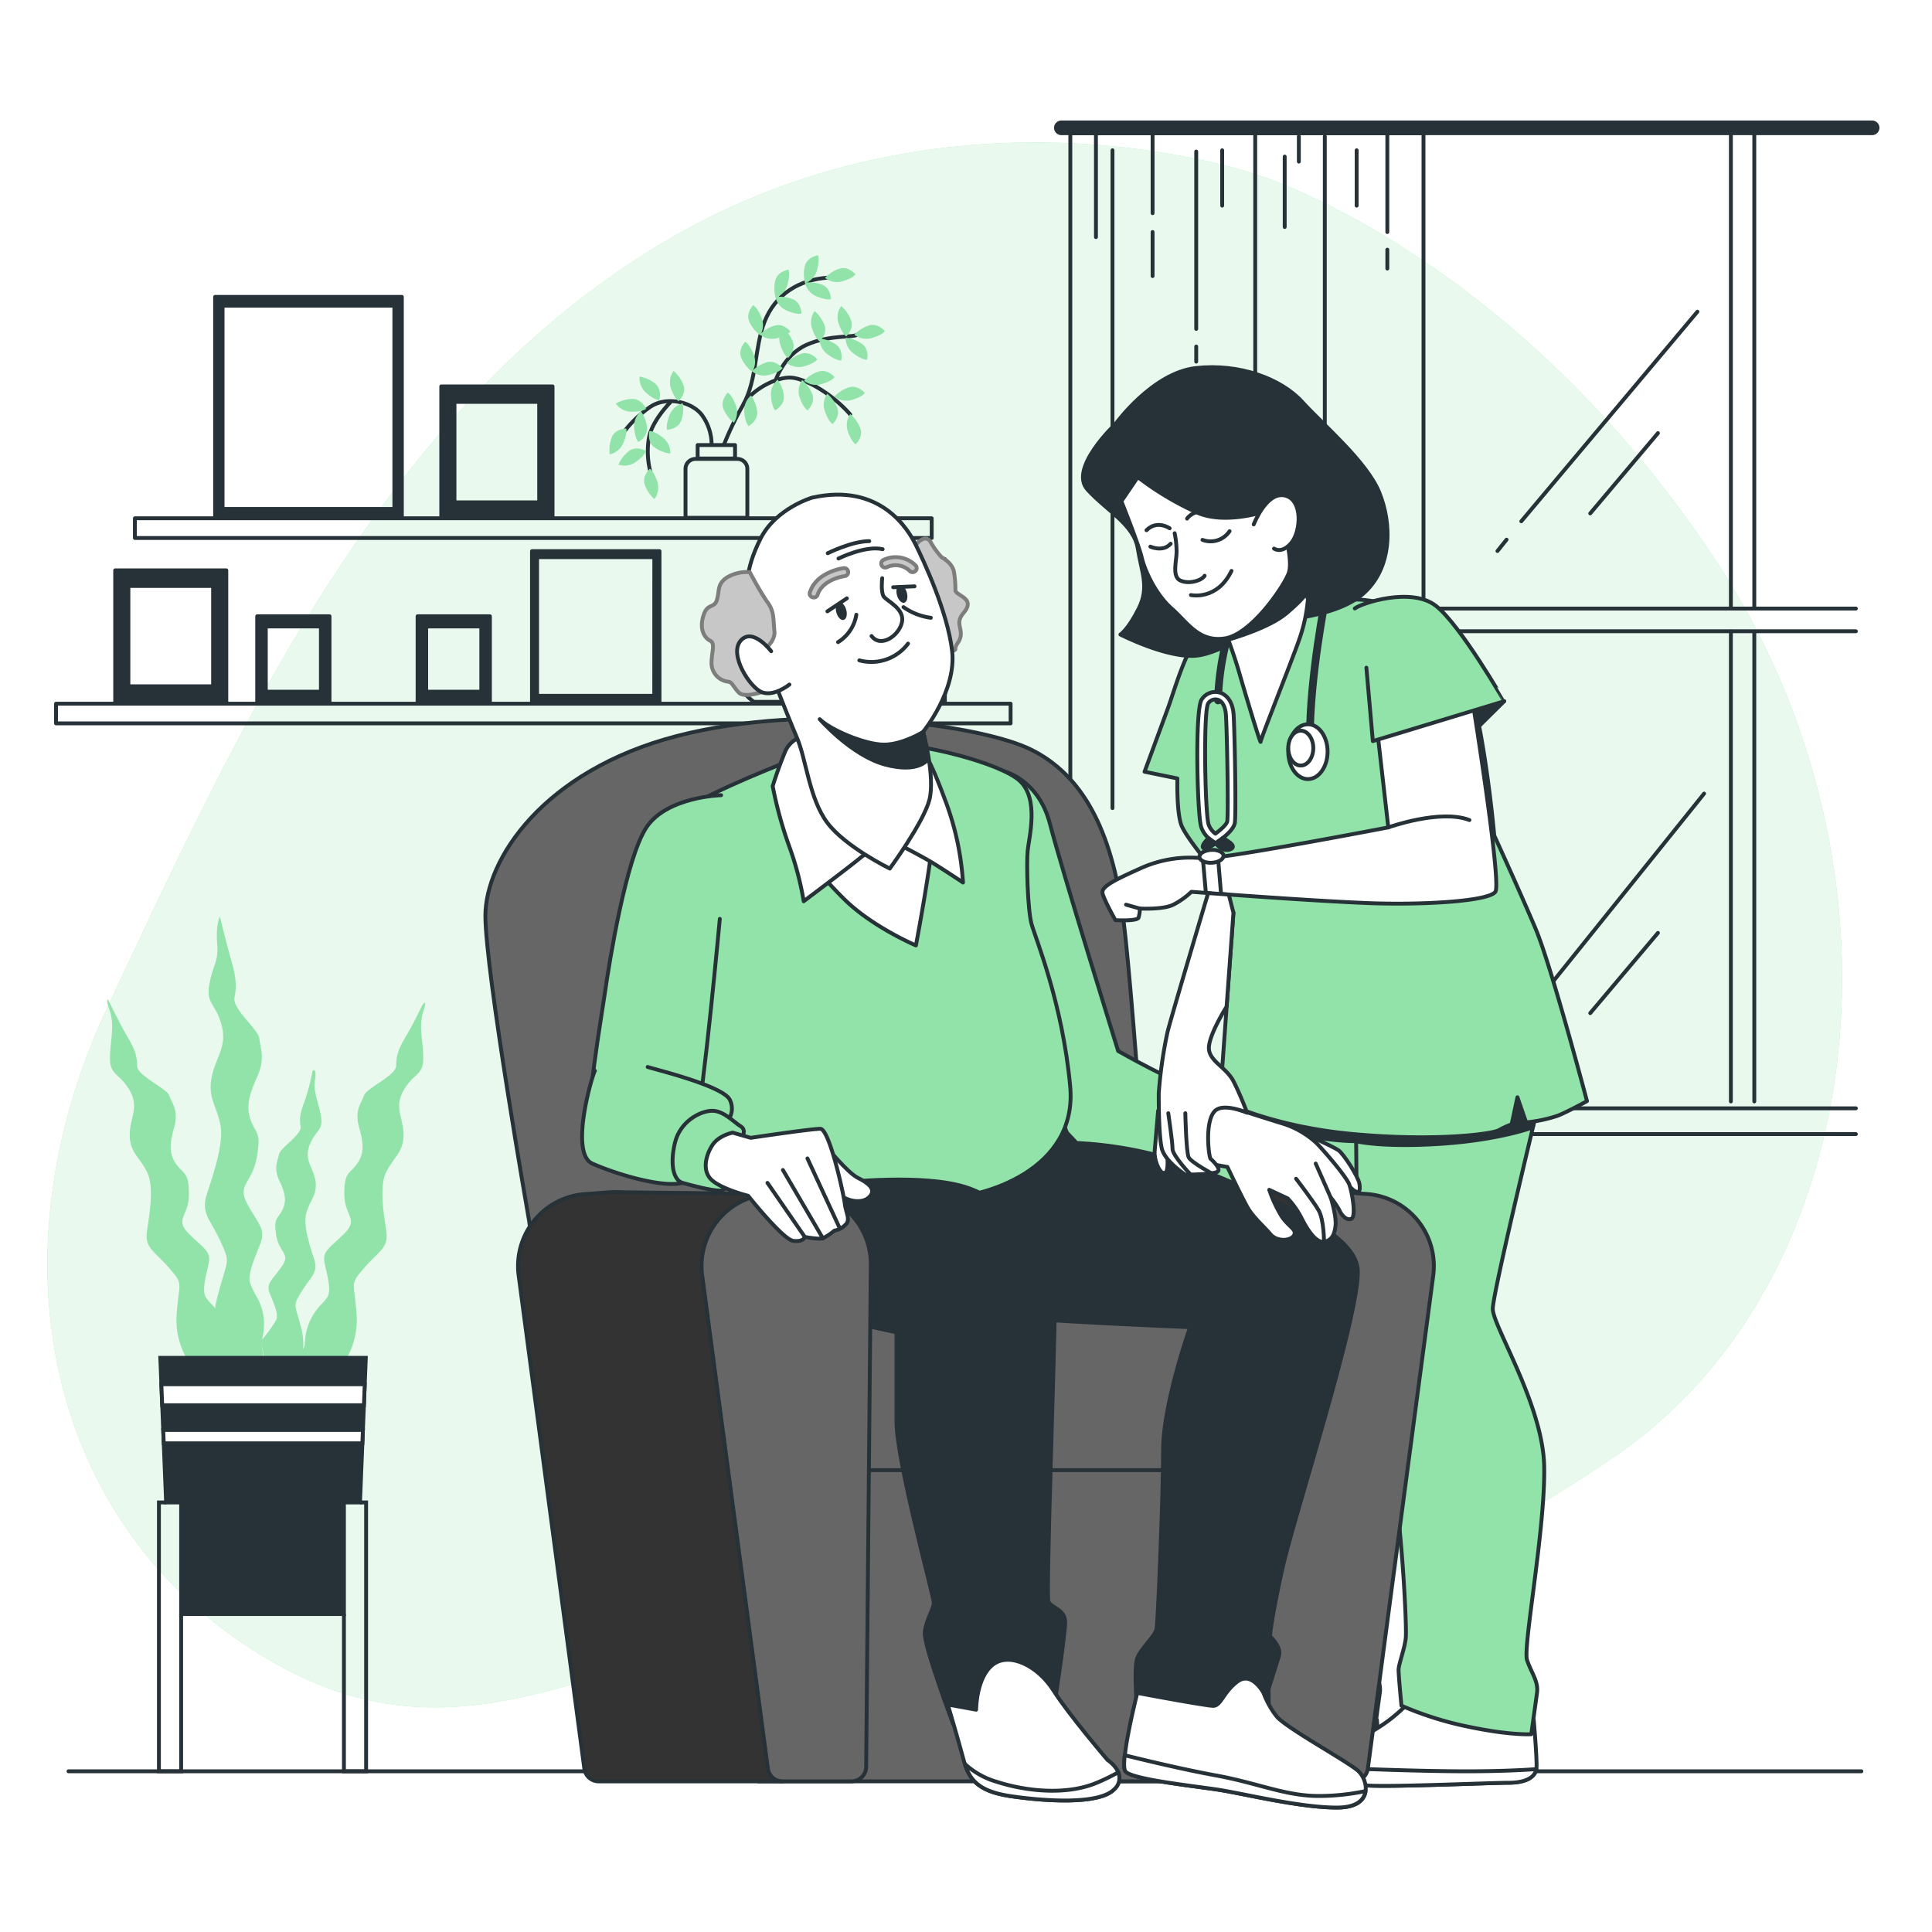 <svg class="animated" id="freepik_stories-nursing-home" xmlns="http://www.w3.org/2000/svg" viewBox="0 0 500 500" version="1.1" xmlns:xlink="http://www.w3.org/1999/xlink" xmlns:svgjs="http://svgjs.com/svgjs"><style>svg#freepik_stories-nursing-home:not(.animated) .animable {opacity: 0;}svg#freepik_stories-nursing-home.animated #freepik--background-simple--inject-33 {animation: 6s Infinite  linear floating;animation-delay: 0s;}svg#freepik_stories-nursing-home.animated #freepik--Window--inject-33 {animation: 6s Infinite  linear floating;animation-delay: 0s;}svg#freepik_stories-nursing-home.animated #freepik--Shelf--inject-33 {animation: 6s Infinite  linear floating;animation-delay: 0s;}            @keyframes floating {                0% {                    opacity: 1;                    transform: translateY(0px);                }                50% {                    transform: translateY(-10px);                }                100% {                    opacity: 1;                    transform: translateY(0px);                }            }        </style><g id="freepik--background-simple--inject-33" class="animable" style="transform-origin: 244.495px 239.372px;"><path d="M325.63,45.32S249.05,18.08,173.88,61.44,60.77,190.86,28.2,259.8s-13.83,139.06,43.56,171,96.41-15.16,176.91-17.45,102.15,9.21,169-36.26,78.87-152.88,26.18-232.35S325.63,45.32,325.63,45.32Z" style="fill: rgb(146, 227, 169); transform-origin: 244.495px 239.372px;" id="elpb8dzbeernj" class="animable"></path><g id="el4ktsr8pbn7b"><path d="M325.63,45.32S249.05,18.08,173.88,61.44,60.77,190.86,28.2,259.8s-13.83,139.06,43.56,171,96.41-15.16,176.91-17.45,102.15,9.21,169-36.26,78.87-152.88,26.18-232.35S325.63,45.32,325.63,45.32Z" style="fill: rgb(255, 255, 255); opacity: 0.8; transform-origin: 244.495px 239.372px;" class="animable"></path></g></g><g id="freepik--Floor--inject-33" class="animable" style="transform-origin: 249.73px 458.41px;"><line x1="17.73" y1="458.41" x2="481.73" y2="458.41" style="fill: none; stroke: rgb(38, 50, 56); stroke-linecap: round; stroke-linejoin: round; transform-origin: 249.73px 458.41px;" id="elejv0c0gxdvu" class="animable"></line></g><g id="freepik--Window--inject-33" class="animable" style="transform-origin: 379.595px 204.835px;"><rect x="277" y="34.47" width="91.4" height="343.51" style="fill: none; stroke: rgb(38, 50, 56); stroke-linecap: round; stroke-linejoin: round; transform-origin: 322.7px 206.225px;" id="elx816t587lk" class="animable"></rect><path d="M484.5,34.47H274.68a1.39,1.39,0,0,1-1.39-1.39h0a1.39,1.39,0,0,1,1.39-1.39H484.5a1.4,1.4,0,0,1,1.4,1.39h0A1.4,1.4,0,0,1,484.5,34.47Z" style="fill: rgb(38, 50, 56); stroke: rgb(38, 50, 56); stroke-linecap: round; stroke-linejoin: round; transform-origin: 379.595px 33.08px;" id="elq0qhaioibz" class="animable"></path><line x1="368.26" y1="293.5" x2="480.3" y2="293.5" style="fill: none; stroke: rgb(38, 50, 56); stroke-linecap: round; stroke-linejoin: round; transform-origin: 424.28px 293.5px;" id="elo5uja3u308p" class="animable"></line><line x1="368.26" y1="286.83" x2="480.3" y2="286.83" style="fill: none; stroke: rgb(38, 50, 56); stroke-linecap: round; stroke-linejoin: round; transform-origin: 424.28px 286.83px;" id="eldlsjmt5aq35" class="animable"></line><line x1="368.26" y1="157.5" x2="480.3" y2="157.5" style="fill: none; stroke: rgb(38, 50, 56); stroke-linecap: round; stroke-linejoin: round; transform-origin: 424.28px 157.5px;" id="elj1n0h763zv" class="animable"></line><line x1="368.26" y1="163.37" x2="480.3" y2="163.37" style="fill: none; stroke: rgb(38, 50, 56); stroke-linecap: round; stroke-linejoin: round; transform-origin: 424.28px 163.37px;" id="ely3jl5ia2t6" class="animable"></line><line x1="283.63" y1="34.98" x2="283.63" y2="61.36" style="fill: none; stroke: rgb(38, 50, 56); stroke-linecap: round; stroke-linejoin: round; transform-origin: 283.63px 48.17px;" id="ela3kyapzbwk8" class="animable"></line><line x1="287.91" y1="38.89" x2="287.91" y2="209.14" style="fill: none; stroke: rgb(38, 50, 56); stroke-linecap: round; stroke-linejoin: round; transform-origin: 287.91px 124.015px;" id="el30131b9g0vr" class="animable"></line><line x1="298.29" y1="34.66" x2="298.29" y2="55.17" style="fill: none; stroke: rgb(38, 50, 56); stroke-linecap: round; stroke-linejoin: round; transform-origin: 298.29px 44.915px;" id="elbc2wi63gbns" class="animable"></line><line x1="298.29" y1="60.05" x2="298.29" y2="71.45" style="fill: none; stroke: rgb(38, 50, 56); stroke-linecap: round; stroke-linejoin: round; transform-origin: 298.29px 65.75px;" id="el5j5w77m5bu4" class="animable"></line><line x1="359.04" y1="64.61" x2="359.04" y2="69.5" style="fill: none; stroke: rgb(38, 50, 56); stroke-linecap: round; stroke-linejoin: round; transform-origin: 359.04px 67.055px;" id="el34do58798yj" class="animable"></line><line x1="359.04" y1="34.98" x2="359.04" y2="60.05" style="fill: none; stroke: rgb(38, 50, 56); stroke-linecap: round; stroke-linejoin: round; transform-origin: 359.04px 47.515px;" id="elzcgqyfq0wre" class="animable"></line><line x1="309.58" y1="89.68" x2="309.58" y2="93.59" style="fill: none; stroke: rgb(38, 50, 56); stroke-linecap: round; stroke-linejoin: round; transform-origin: 309.58px 91.635px;" id="elmpq8yhk7i4q" class="animable"></line><line x1="309.58" y1="39.22" x2="309.58" y2="85.12" style="fill: none; stroke: rgb(38, 50, 56); stroke-linecap: round; stroke-linejoin: round; transform-origin: 309.58px 62.17px;" id="elk57f0rekc3g" class="animable"></line><line x1="316.3" y1="38.89" x2="316.3" y2="53.22" style="fill: none; stroke: rgb(38, 50, 56); stroke-linecap: round; stroke-linejoin: round; transform-origin: 316.3px 46.055px;" id="elcasaq7igphk" class="animable"></line><line x1="351.1" y1="38.89" x2="351.1" y2="53.22" style="fill: none; stroke: rgb(38, 50, 56); stroke-linecap: round; stroke-linejoin: round; transform-origin: 351.1px 46.055px;" id="el7e1ta0piwsb" class="animable"></line><line x1="324.85" y1="34.66" x2="324.85" y2="157.14" style="fill: none; stroke: rgb(38, 50, 56); stroke-linecap: round; stroke-linejoin: round; transform-origin: 324.85px 95.9px;" id="elw3qzhxgatbo" class="animable"></line><line x1="336.14" y1="35.31" x2="336.14" y2="41.82" style="fill: none; stroke: rgb(38, 50, 56); stroke-linecap: round; stroke-linejoin: round; transform-origin: 336.14px 38.565px;" id="elwvn4t3vw2mf" class="animable"></line><line x1="342.86" y1="35.31" x2="342.86" y2="122.14" style="fill: none; stroke: rgb(38, 50, 56); stroke-linecap: round; stroke-linejoin: round; transform-origin: 342.86px 78.725px;" id="elru0ynb66tr" class="animable"></line><line x1="332.48" y1="40.52" x2="332.48" y2="58.75" style="fill: none; stroke: rgb(38, 50, 56); stroke-linecap: round; stroke-linejoin: round; transform-origin: 332.48px 49.635px;" id="elyeahtchy2sk" class="animable"></line><line x1="389.9" y1="139.66" x2="387.54" y2="142.6" style="fill: none; stroke: rgb(38, 50, 56); stroke-linecap: round; stroke-linejoin: round; transform-origin: 388.72px 141.13px;" id="eldncvp02pnas" class="animable"></line><line x1="439.29" y1="80.67" x2="393.71" y2="134.91" style="fill: none; stroke: rgb(38, 50, 56); stroke-linecap: round; stroke-linejoin: round; transform-origin: 416.5px 107.79px;" id="elx11er29bnxp" class="animable"></line><line x1="429.07" y1="112.1" x2="411.55" y2="132.87" style="fill: none; stroke: rgb(38, 50, 56); stroke-linecap: round; stroke-linejoin: round; transform-origin: 420.31px 122.485px;" id="el8kk2yy7lgjv" class="animable"></line><line x1="389.9" y1="268.99" x2="387.54" y2="271.94" style="fill: none; stroke: rgb(38, 50, 56); stroke-linecap: round; stroke-linejoin: round; transform-origin: 388.72px 270.465px;" id="elp3hhbubgkn" class="animable"></line><line x1="441.02" y1="205.38" x2="393.71" y2="264.24" style="fill: none; stroke: rgb(38, 50, 56); stroke-linecap: round; stroke-linejoin: round; transform-origin: 417.365px 234.81px;" id="elco3ro0rypwu" class="animable"></line><line x1="429.07" y1="241.44" x2="411.55" y2="262.2" style="fill: none; stroke: rgb(38, 50, 56); stroke-linecap: round; stroke-linejoin: round; transform-origin: 420.31px 251.82px;" id="eltyrqimlkvgn" class="animable"></line><line x1="447.95" y1="163.42" x2="447.95" y2="285.05" style="fill: none; stroke: rgb(38, 50, 56); stroke-linecap: round; stroke-linejoin: round; transform-origin: 447.95px 224.235px;" id="el7qfa4jljy54" class="animable"></line><line x1="447.95" y1="33.9" x2="447.95" y2="157.26" style="fill: none; stroke: rgb(38, 50, 56); stroke-linecap: round; stroke-linejoin: round; transform-origin: 447.95px 95.58px;" id="elxfnt8je3o2" class="animable"></line><line x1="454.01" y1="163.57" x2="454.01" y2="285.05" style="fill: none; stroke: rgb(38, 50, 56); stroke-linecap: round; stroke-linejoin: round; transform-origin: 454.01px 224.31px;" id="el4r8ri9nmiqr" class="animable"></line><line x1="454.01" y1="33.9" x2="454.01" y2="157.2" style="fill: none; stroke: rgb(38, 50, 56); stroke-linecap: round; stroke-linejoin: round; transform-origin: 454.01px 95.55px;" id="elakxpj4bogx" class="animable"></line></g><g id="freepik--Shelf--inject-33" class="animable animator-active" style="transform-origin: 138.02px 126.645px;"><rect x="34.91" y="134.13" width="206.21" height="5.1" style="fill: none; stroke: rgb(38, 50, 56); stroke-linecap: round; stroke-linejoin: round; transform-origin: 138.015px 136.68px;" id="elubl4juqkcu" class="animable"></rect><rect x="14.5" y="182.11" width="247.04" height="5.1" style="fill: none; stroke: rgb(38, 50, 56); stroke-linecap: round; stroke-linejoin: round; transform-origin: 138.02px 184.66px;" id="elo5qhcz9rjh" class="animable"></rect><path d="M55.67,76.83V134H104V76.83Zm46.39,54.88H57.6V79.11h44.46Z" style="fill: rgb(38, 50, 56); stroke: rgb(38, 50, 56); stroke-linecap: round; stroke-linejoin: round; transform-origin: 79.835px 105.415px;" id="el3izjp7il87q" class="animable"></path><path d="M137.68,142.64v39h33v-39Zm31.64,37.44H139V144.19h30.33Z" style="fill: rgb(38, 50, 56); stroke: rgb(38, 50, 56); stroke-linecap: round; stroke-linejoin: round; transform-origin: 154.18px 162.14px;" id="elkpcoj1mt5m" class="animable"></path><path d="M114.2,100v34H143V100Zm25.34,30H117.62V104h21.92Z" style="fill: rgb(38, 50, 56); stroke: rgb(38, 50, 56); stroke-linecap: round; stroke-linejoin: round; transform-origin: 128.6px 117px;" id="elc45qx2ubz6i" class="animable"></path><path d="M29.81,147.6v34H58.57v-34Zm25.34,30H33.23V151.65H55.15Z" style="fill: rgb(38, 50, 56); stroke: rgb(38, 50, 56); stroke-linecap: round; stroke-linejoin: round; transform-origin: 44.19px 164.6px;" id="elfrnhw8rq2ud" class="animable"></path><path d="M66.56,159.49v22.14H85.28V159.49ZM83.05,179H68.79V162.13H83.05Z" style="fill: rgb(38, 50, 56); stroke: rgb(38, 50, 56); stroke-linecap: round; stroke-linejoin: round; transform-origin: 75.92px 170.56px;" id="elgjykligekp" class="animable"></path><path d="M108.07,159.49v22.14h18.72V159.49ZM124.56,179H110.3V162.13h14.26Z" style="fill: rgb(38, 50, 56); stroke: rgb(38, 50, 56); stroke-linecap: round; stroke-linejoin: round; transform-origin: 117.43px 170.56px;" id="elsnwaiik8sii" class="animable"></path><path d="M179.94,118.77h10.9a2.57,2.57,0,0,1,2.57,2.57V134a0,0,0,0,1,0,0h-16a0,0,0,0,1,0,0V121.35A2.57,2.57,0,0,1,179.94,118.77Z" style="fill: none; stroke: rgb(38, 50, 56); stroke-linecap: round; stroke-linejoin: round; transform-origin: 185.41px 126.385px;" id="eldisu57bx4sd" class="animable"></path><rect x="180.55" y="115.18" width="9.68" height="3.48" style="fill: none; stroke: rgb(38, 50, 56); stroke-linecap: round; stroke-linejoin: round; transform-origin: 185.39px 116.92px;" id="el2fcbezmj0ej" class="animable"></rect><path d="M187.36,115.07a82.05,82.05,0,0,1,5.1-10.54c2.39-3.75,8.17-6.81,11.91-6.81s10.89,4.08,15.66,9.53" style="fill: none; stroke: rgb(38, 50, 56); stroke-linecap: round; stroke-linejoin: round; transform-origin: 203.695px 106.395px;" id="elpn8taeajwq" class="animable"></path><path d="M200.63,98.74s2-6.8,8.17-9.53,12.25-1.7,13.27-2.72" style="fill: none; stroke: rgb(38, 50, 56); stroke-linecap: round; stroke-linejoin: round; transform-origin: 211.35px 92.615px;" id="elqz02td2empp" class="animable"></path><path d="M184.16,115a12.94,12.94,0,0,0-2.59-7.71c-2.72-3.4-9.18-4.77-13.27-2a30,30,0,0,0-6.8,6.46" style="fill: none; stroke: rgb(38, 50, 56); stroke-linecap: round; stroke-linejoin: round; transform-origin: 172.83px 109.404px;" id="eljgg4nfpi60o" class="animable"></path><path d="M173.41,104.19S169,108.61,168,113a21.06,21.06,0,0,0,.34,9.19" style="fill: none; stroke: rgb(38, 50, 56); stroke-linecap: round; stroke-linejoin: round; transform-origin: 170.529px 113.19px;" id="elk9u8r9o7zzh" class="animable"></path><path d="M192.46,104.53c3.52-6.61,2.74-14.36,5.39-21.23,2.74-7.09,8.92-10.92,16.39-11.44" style="fill: none; stroke: rgb(38, 50, 56); stroke-linecap: round; stroke-linejoin: round; transform-origin: 203.35px 88.195px;" id="elkuqh2yrjb1d" class="animable"></path><path d="M162.08,110.9s-2.8,0-3.73,2.23a9.07,9.07,0,0,0-.56,4.47,5,5,0,0,0,3.54-3C162.45,112,162.08,110.9,162.08,110.9Z" style="fill: rgb(146, 227, 169); transform-origin: 159.928px 114.25px;" id="eljkmzi2oy18a" class="animable"></path><path d="M167.2,105.81s-1.08-2.58-3.5-2.57a9,9,0,0,0-4.34,1.21,5,5,0,0,0,4.12,2.11C166.31,106.59,167.2,105.81,167.2,105.81Z" style="fill: rgb(146, 227, 169); transform-origin: 163.28px 104.9px;" id="elyp8e0siiznk" class="animable"></path><path d="M167.16,116.7s-2.41-1.42-4.35,0a9,9,0,0,0-2.76,3.56,5,5,0,0,0,4.57-.76C166.91,117.85,167.16,116.7,167.16,116.7Z" style="fill: rgb(146, 227, 169); transform-origin: 163.605px 118.289px;" id="elp5u41r34p0g" class="animable"></path><path d="M168.2,121.3s-2.11,1.84-1.35,4.13a9.06,9.06,0,0,0,2.52,3.74,5,5,0,0,0,.71-4.57C169.21,121.9,168.2,121.3,168.2,121.3Z" style="fill: rgb(146, 227, 169); transform-origin: 168.515px 125.235px;" id="eliml6yvm43df" class="animable"></path><path d="M168.09,111.55s-.71,2.7,1.21,4.17a9,9,0,0,0,4.18,1.67,5,5,0,0,0-2-4.18C169.26,111.47,168.09,111.55,168.09,111.55Z" style="fill: rgb(146, 227, 169); transform-origin: 170.722px 114.47px;" id="ely6ntnba0q5s" class="animable"></path><path d="M170.61,103.55s.84-2.66-1-4.23a9.06,9.06,0,0,0-4.09-1.88,5,5,0,0,0,1.77,4.27C169.43,103.57,170.61,103.55,170.61,103.55Z" style="fill: rgb(146, 227, 169); transform-origin: 168.151px 100.495px;" id="elhq3pjgqcue5" class="animable"></path><path d="M175.62,103.82s2.07-1.87,1.27-4.16A9.09,9.09,0,0,0,174.31,96a5,5,0,0,0-.64,4.58C174.59,103.24,175.62,103.82,175.62,103.82Z" style="fill: rgb(146, 227, 169); transform-origin: 175.227px 99.91px;" id="el7e68f1ipbd7" class="animable"></path><path d="M203.93,92.64s2.07-1.87,1.27-4.15a9.08,9.08,0,0,0-2.58-3.7,5,5,0,0,0-.63,4.59C202.9,92.06,203.93,92.64,203.93,92.64Z" style="fill: rgb(146, 227, 169); transform-origin: 203.539px 88.715px;" id="elmn013ciqpj" class="animable"></path><path d="M212.13,88.36s2.07-1.87,1.27-4.16a9.09,9.09,0,0,0-2.58-3.69,5,5,0,0,0-.64,4.58C211.1,87.78,212.13,88.36,212.13,88.36Z" style="fill: rgb(146, 227, 169); transform-origin: 211.737px 84.435px;" id="el3eh0qc64i6b" class="animable"></path><path d="M219,87.05s2.07-1.87,1.27-4.15a9.17,9.17,0,0,0-2.58-3.7,5,5,0,0,0-.63,4.59C218,86.47,219,87.05,219,87.05Z" style="fill: rgb(146, 227, 169); transform-origin: 218.609px 83.125px;" id="el9d48rqe5hpd" class="animable"></path><path d="M172.63,111.22s2.8-.09,3.66-2.35a9,9,0,0,0,.41-4.49,5,5,0,0,0-3.44,3.09C172.23,110.12,172.63,111.22,172.63,111.22Z" style="fill: rgb(146, 227, 169); transform-origin: 174.686px 107.8px;" id="elhxemu6tl6go" class="animable"></path><path d="M217.71,93.3s.62-2.72-1.35-4.13a9,9,0,0,0-4.23-1.55,5,5,0,0,0,2.11,4.12C216.53,93.41,217.71,93.3,217.71,93.3Z" style="fill: rgb(146, 227, 169); transform-origin: 214.966px 90.461px;" id="elt3z28r0agq" class="animable"></path><path d="M224.41,93.12s.63-2.73-1.34-4.14a9.05,9.05,0,0,0-4.23-1.55A5,5,0,0,0,221,91.55C223.24,93.23,224.41,93.12,224.41,93.12Z" style="fill: rgb(146, 227, 169); transform-origin: 221.673px 90.276px;" id="eltwy6hi9r7wb" class="animable"></path><path d="M165.21,114.38s2.47-1.3,2.25-3.71a9.11,9.11,0,0,0-1.59-4.22,5,5,0,0,0-1.74,4.29C164.36,113.57,165.21,114.38,165.21,114.38Z" style="fill: rgb(146, 227, 169); transform-origin: 165.79px 110.415px;" id="el87hb50dx28h" class="animable"></path><path d="M193.71,110.29s2.47-1.31,2.25-3.72a9.11,9.11,0,0,0-1.59-4.22,5,5,0,0,0-1.74,4.29C192.86,109.47,193.71,110.29,193.71,110.29Z" style="fill: rgb(146, 227, 169); transform-origin: 194.29px 106.32px;" id="ell7lz321k6zs" class="animable"></path><path d="M188.35,101.6s-2,2-1.13,4.2a9,9,0,0,0,2.71,3.6,5,5,0,0,0,.47-4.6C189.39,102.15,188.35,101.6,188.35,101.6Z" style="fill: rgb(146, 227, 169); transform-origin: 188.878px 105.5px;" id="elp6hh9dbim5e" class="animable"></path><path d="M200.61,106.19s2.47-1.31,2.25-3.72a9,9,0,0,0-1.6-4.21,5,5,0,0,0-1.73,4.28C199.75,105.37,200.61,106.19,200.61,106.19Z" style="fill: rgb(146, 227, 169); transform-origin: 201.19px 102.225px;" id="el2r3iwa20q4k" class="animable"></path><path d="M209,106.2s2.06-1.89,1.23-4.17a9.11,9.11,0,0,0-2.62-3.67A5,5,0,0,0,207,103C207.92,105.63,209,106.2,209,106.2Z" style="fill: rgb(146, 227, 169); transform-origin: 208.557px 102.28px;" id="el0n5tl19ko6wi" class="animable"></path><path d="M215.47,109.74s2.06-1.89,1.23-4.17a9.11,9.11,0,0,0-2.62-3.67,5,5,0,0,0-.58,4.59C214.44,109.17,215.47,109.74,215.47,109.74Z" style="fill: rgb(146, 227, 169); transform-origin: 215.042px 105.82px;" id="elqh8y4h3g5m" class="animable"></path><path d="M223.82,101.71s-1.76-2.16-4.08-1.47a9,9,0,0,0-3.82,2.4,5,5,0,0,0,4.55.85C223.19,102.71,223.82,101.71,223.82,101.71Z" style="fill: rgb(146, 227, 169); transform-origin: 219.87px 101.906px;" id="el1m7jfd1tohw" class="animable"></path><path d="M215.05,77.42s0-2.79-2.25-3.72a9.06,9.06,0,0,0-4.47-.54,5,5,0,0,0,3,3.53C213.93,77.8,215.05,77.42,215.05,77.42Z" style="fill: rgb(146, 227, 169); transform-origin: 211.69px 75.283px;" id="elbb0fis3k6xi" class="animable"></path><path d="M211.69,66.08s-2.77.38-3.39,2.72a9,9,0,0,0,.06,4.51,5,5,0,0,0,3.1-3.44C212.21,67.14,211.69,66.08,211.69,66.08Z" style="fill: rgb(146, 227, 169); transform-origin: 209.954px 69.695px;" id="elolglw9ffs1d" class="animable"></path><path d="M207.41,81.15s0-2.8-2.24-3.72a9,9,0,0,0-4.48-.55,5,5,0,0,0,3,3.53C206.3,81.52,207.41,81.15,207.41,81.15Z" style="fill: rgb(146, 227, 169); transform-origin: 204.05px 79.006px;" id="ela0b5mbv05p8" class="animable"></path><path d="M204.05,69.8s-2.77.39-3.39,2.73a9.1,9.1,0,0,0,.06,4.5,5,5,0,0,0,3.1-3.43C204.57,70.86,204.05,69.8,204.05,69.8Z" style="fill: rgb(146, 227, 169); transform-origin: 202.316px 73.415px;" id="elxkvj94xdwff" class="animable"></path><path d="M204.56,85.78s-1.73-2.19-4.06-1.53a9,9,0,0,0-3.85,2.33,5,5,0,0,0,4.53.93C203.92,86.77,204.56,85.78,204.56,85.78Z" style="fill: rgb(146, 227, 169); transform-origin: 200.605px 85.914px;" id="elr4j9wtfonx" class="animable"></path><path d="M194.9,79s-1.94,2-1,4.23a9.08,9.08,0,0,0,2.83,3.51,5,5,0,0,0,.31-4.62C196,79.46,194.9,79,194.9,79Z" style="fill: rgb(146, 227, 169); transform-origin: 195.553px 82.87px;" id="elnxbuj5z2d6b" class="animable"></path><path d="M202.51,95.28s-1.73-2.19-4.06-1.53a9.09,9.09,0,0,0-3.85,2.33,5,5,0,0,0,4.53.93C201.87,96.27,202.51,95.28,202.51,95.28Z" style="fill: rgb(146, 227, 169); transform-origin: 198.555px 95.414px;" id="el52mmm4ysjmp" class="animable"></path><path d="M192.85,88.45s-1.94,2-1,4.23a9.08,9.08,0,0,0,2.83,3.51,5,5,0,0,0,.31-4.62C193.92,89,192.85,88.45,192.85,88.45Z" style="fill: rgb(146, 227, 169); transform-origin: 193.503px 92.32px;" id="eldtc1jvxuxr" class="animable"></path><path d="M216,97.61s-1.77-2.16-4.09-1.47a9,9,0,0,0-3.82,2.4,5,5,0,0,0,4.55.85C215.37,98.61,216,97.61,216,97.61Z" style="fill: rgb(146, 227, 169); transform-origin: 212.045px 97.806px;" id="el2o51lhqdqya" class="animable"></path><path d="M211.53,93s-1.77-2.17-4.09-1.47a9.07,9.07,0,0,0-3.82,2.39,5,5,0,0,0,4.55.86C210.9,94,211.53,93,211.53,93Z" style="fill: rgb(146, 227, 169); transform-origin: 207.575px 93.193px;" id="el5kbxp5bfojj" class="animable"></path><path d="M229,85.69s-1.77-2.16-4.09-1.47a9,9,0,0,0-3.82,2.4,5,5,0,0,0,4.55.85C228.41,86.69,229,85.69,229,85.69Z" style="fill: rgb(146, 227, 169); transform-origin: 225.045px 85.886px;" id="elfj7raivys2" class="animable"></path><path d="M221.4,71s-1.77-2.17-4.09-1.48a9.07,9.07,0,0,0-3.81,2.4,5,5,0,0,0,4.54.86C220.77,72,221.4,71,221.4,71Z" style="fill: rgb(146, 227, 169); transform-origin: 217.45px 71.189px;" id="eldzeb2ad0ahe" class="animable"></path><path d="M221.43,115s2.06-1.89,1.23-4.16a9,9,0,0,0-2.62-3.67,5,5,0,0,0-.58,4.59C220.4,114.38,221.43,115,221.43,115Z" style="fill: rgb(146, 227, 169); transform-origin: 221.002px 111.085px;" id="eli24fm3q8cmh" class="animable"></path><path d="M195.13,181.63h10.66c3.61-2.45,6.07-7.32,6.07-12.93a17.14,17.14,0,0,0-2.76-9.53H191.82a17.14,17.14,0,0,0-2.76,9.53C189.06,174.31,191.52,179.18,195.13,181.63Z" style="fill: none; stroke: rgb(38, 50, 56); stroke-linecap: round; stroke-linejoin: round; transform-origin: 200.46px 170.4px;" id="el2pvp28ufquh" class="animable"></path><rect x="222.75" y="144.68" width="6.81" height="37.43" style="fill: none; stroke: rgb(38, 50, 56); stroke-linecap: round; stroke-linejoin: round; transform-origin: 226.155px 163.395px;" id="ell90mg87il8m" class="animable"></rect><rect x="230.23" y="144.68" width="6.81" height="37.43" style="fill: none; stroke: rgb(38, 50, 56); stroke-linecap: round; stroke-linejoin: round; transform-origin: 233.635px 163.395px;" id="elb34cd442cf7" class="animable"></rect><rect x="237.72" y="144.68" width="6.81" height="37.43" style="fill: none; stroke: rgb(38, 50, 56); stroke-linecap: round; stroke-linejoin: round; transform-origin: 241.125px 163.395px;" id="elmbq2hcj23pc" class="animable"></rect></g><g id="freepik--Plant--inject-33" class="animable" style="transform-origin: 68.9px 347.805px;"><path d="M57.93,354.1a26.68,26.68,0,0,1-1.72-18.22c2.64-10.38,3.6-8.64.85-14.62s-5.13-7.2-3.49-12.33,4.46-13.15,3.44-18-3.24-6.85-2.24-12.1,4.09-7.78,2.58-13.51-4.15-5.46-3.15-10.72,2.4-5.66,2-10.41.7-7,.7-7,1.81,7.43,3,11.54,1.36,6.48.79,9.48,6.23,8.2,6.43,10.57,1.65,5-.61,10-2.83,8-1.53,11.37,2.71,2.85,1.42,9.61-5.2,6.78-2.3,12,4.64,6.33,3.3,10-3.46,7.9-2.64,10.39a23.24,23.24,0,0,0,1.74,3.57,14.23,14.23,0,0,1,1.57,9.72l-.39,2.05,1.27,10.35-6.17,5.05S59.92,360.71,57.93,354.1Z" style="fill: rgb(146, 227, 169); transform-origin: 60.991px 300.04px;" id="el3su269uvi6k" class="animable"></path><path d="M50.81,355a20.08,20.08,0,0,1-5.11-14.69c.64-8.94,1.92-7.66-1.91-12.13s-6.39-5.1-5.75-9.57,1.92-11.49,0-15.32-4.47-5.11-4.47-9.58,2.56-7,0-11.49-5.11-3.83-5.11-8.3,1.28-8.3,0-12.13-.44-3-.44-3,3,6.23,4.91,9.42,2.56,5.11,2.56,7.66,7.66,5.75,8.3,7.66,2.55,3.84,1.27,8.3-1.27,7,.64,9.58,3.19,1.92,3.19,7.66-3.83,6.38,0,10.22,5.75,4.46,5.11,7.66-1.91,7-.64,8.93a15.22,15.22,0,0,0,1.6,1.88,14.7,14.7,0,0,1,4.15,10.21v0l3.19,8.3-5.11,5.11S54,360.1,50.81,355Z" style="fill: rgb(146, 227, 169); transform-origin: 45.025px 310.047px;" id="el14evz44df5w" class="animable"></path><path d="M87.2,355a20.1,20.1,0,0,0,5.1-14.69c-.63-8.94-1.91-7.66,1.92-12.13s6.38-5.1,5.75-9.57-1.92-11.49,0-15.32,4.46-5.11,4.46-9.58-2.55-7,0-11.49,5.11-3.83,5.11-8.3-1.28-8.3,0-12.13-.25-1.64-.25-1.64-2.3,4.83-4.22,8-2.55,5.11-2.55,7.66-7.66,5.75-8.3,7.66-2.55,3.84-1.28,8.3,1.28,7-.64,9.58-3.19,1.92-3.19,7.66,3.83,6.38,0,10.22-5.74,4.46-5.1,7.66,1.91,7,.63,8.93a13.85,13.85,0,0,1-1.57,1.85A14.83,14.83,0,0,0,78.9,348h0l-3.19,8.3,5.1,5.11S84,360.1,87.2,355Z" style="fill: rgb(146, 227, 169); transform-origin: 92.88px 310.468px;" id="elxlyy8m8sgic" class="animable"></path><path d="M75.94,356.6a16.2,16.2,0,0,0,2.14-12.36c-1.68-7-2.53-5.85-.07-9.91s4.41-4.91,3.31-8.38-3-8.9-2-12.2,2.89-4.66,2.3-8.22-3-5.25-1.51-9.15,3.56-3.72,3-7.27-2.11-6.44-1.59-9.66-.61-2.38-.61-2.38a60.54,60.54,0,0,1-2.11,8.05c-1.11,2.79-1.36,4.4-1,6.43s-5.34,5.59-5.6,7.19-1.53,3.39.08,6.78,1.94,5.42.75,7.71-2.29,1.94-1.54,6.52,3.89,4.58,1.35,8.13-4,4.32-3.06,6.77,2.45,5.34,1.68,7A37.47,37.47,0,0,1,67.57,347l.84,5.08-1.45,7,4.74,3.39S74.07,361.09,75.94,356.6Z" style="fill: rgb(146, 227, 169); transform-origin: 75.082px 319.721px;" id="el2lhhna1zw3e" class="animable"></path><polygon points="94.67 351.4 93.17 388.84 89.01 388.84 89.01 417.71 46.88 417.71 46.88 388.84 42.99 388.84 41.49 351.4 94.67 351.4" style="fill: rgb(38, 50, 56); stroke: rgb(38, 50, 56); stroke-miterlimit: 10; transform-origin: 68.08px 384.555px;" id="el8lw4btowpx" class="animable"></polygon><polygon points="41.76 358.25 41.98 363.67 94.18 363.67 94.39 358.25 41.76 358.25" style="fill: rgb(255, 255, 255); stroke: rgb(38, 50, 56); stroke-miterlimit: 10; transform-origin: 68.075px 360.96px;" id="el4lrlinnhaad" class="animable"></polygon><polygon points="93.78 373.53 93.92 370.08 42.24 370.08 42.38 373.53 93.78 373.53" style="fill: rgb(255, 255, 255); stroke: rgb(38, 50, 56); stroke-miterlimit: 10; transform-origin: 68.08px 371.805px;" id="el589zgd94eyj" class="animable"></polygon><polyline points="42.99 388.83 41.13 388.83 41.13 458.42 46.88 458.42 46.88 417.71" style="fill: none; stroke: rgb(38, 50, 56); stroke-miterlimit: 10; transform-origin: 44.005px 423.625px;" id="elklcws7oi5e" class="animable"></polyline><polyline points="93.17 388.83 94.75 388.83 94.75 458.42 89.01 458.42 89.01 417.71" style="fill: none; stroke: rgb(38, 50, 56); stroke-miterlimit: 10; transform-origin: 91.88px 423.625px;" id="elz5ptsmxy8p" class="animable"></polyline></g><g id="freepik--Characters--inject-33" class="animable" style="transform-origin: 268.165px 281.41px;"><path d="M136.94,316s-11.32-64.5-11.32-79,14.9-37.5,49.46-46.5,78.66-3,91.77,3.5,20.85,20.5,23.83,43.5S299.62,353,299.62,353l-157.31,2.5Z" style="fill: rgb(102, 102, 102); stroke: rgb(38, 50, 56); stroke-linecap: round; stroke-linejoin: round; transform-origin: 212.62px 270.718px;" id="elngxv19gbm0s" class="animable"></path><path d="M324.23,440.31a40.34,40.34,0,0,1-11.82,8.87c-7,3.32-10.35,7-10,9.6s4.44,3,11.45,3.33,31.77-.74,35.84-.74,7.38-1.11,7.38-4.44-.74-11.82-.74-11.82Z" style="fill: rgb(255, 255, 255); stroke: rgb(38, 50, 56); stroke-linecap: round; stroke-linejoin: round; transform-origin: 329.733px 451.242px;" id="eluxk00rn6oxi" class="animable"></path><path d="M339,458.41c-13.06,0-30.61-.75-36.43-1a3.18,3.18,0,0,0-.14,1.38c.37,2.59,4.44,3,11.45,3.33s31.77-.74,35.84-.74c3.66,0,6.72-.91,7.28-3.53C353.08,458.12,347.1,458.41,339,458.41Z" style="fill: rgb(255, 255, 255); stroke: rgb(38, 50, 56); stroke-linecap: round; stroke-linejoin: round; transform-origin: 329.704px 459.797px;" id="elcac40bhwzki" class="animable"></path><path d="M359.32,278.15s-13.67,56.15-13.67,60.58,12.93,24.75,13.3,40.63-5.54,46.92-4.43,50.24,3,5.54,2.58,8.5-1.47,10.71-1.47,10.71-5.18.37-15.89-1.85A86.61,86.61,0,0,1,322,441.42s-.74-7.76-.74-9.23,1.48-5.18,1.85-8.13-1.11-31.77-4.06-46.91-8.5-34.73-8.5-45.07-.37-46.91-.37-46.91a158.37,158.37,0,0,1,22.53-12.93c13.3-6.28,22.54-2.95,22.54-2.95Z" style="fill: rgb(146, 227, 169); stroke: rgb(38, 50, 56); stroke-linecap: round; stroke-linejoin: round; transform-origin: 334.75px 358.62px;" id="elzcq4h0yidg" class="animable"></path><path d="M337.64,270.27a43.1,43.1,0,0,0-4.92,2,167.94,167.94,0,0,0-19.49,10.87l2.42,5.21s26.15,8.4,39.06,6.78l.55-.08c2.28-9.56,4.06-16.87,4.06-16.87l-2.52-5.48a11.72,11.72,0,0,0-3.38-1.45C352,271.05,344.84,270.64,337.64,270.27Z" style="fill: rgb(38, 50, 56); stroke: rgb(38, 50, 56); stroke-linecap: round; stroke-linejoin: round; transform-origin: 336.275px 282.804px;" id="elwl8rf7dxsy" class="animable"></path><path d="M364.86,440.31A40.47,40.47,0,0,1,353,449.18c-7,3.32-10.34,7-10,9.6s4.43,3,11.45,3.33,31.77-.74,35.83-.74,7.39-1.11,7.39-4.44-.74-11.82-.74-11.82Z" style="fill: rgb(255, 255, 255); stroke: rgb(38, 50, 56); stroke-linecap: round; stroke-linejoin: round; transform-origin: 370.323px 451.242px;" id="elw6qwyuxr1rc" class="animable"></path><path d="M379.63,458.41c-13.06,0-30.61-.75-36.43-1a3.18,3.18,0,0,0-.14,1.38c.37,2.59,4.43,3,11.45,3.33s31.77-.74,35.83-.74c3.67,0,6.72-.91,7.29-3.53C393.71,458.12,387.73,458.41,379.63,458.41Z" style="fill: rgb(255, 255, 255); stroke: rgb(38, 50, 56); stroke-linecap: round; stroke-linejoin: round; transform-origin: 370.334px 459.797px;" id="elkty2c3233fa" class="animable"></path><path d="M400,278.15s-13.67,56.15-13.67,60.58,12.93,24.75,13.3,40.63-5.54,46.92-4.44,50.24,3,5.54,2.59,8.5-1.48,10.71-1.48,10.71-5.17.37-15.88-1.85a86.61,86.61,0,0,1-17.73-5.54s-.74-7.76-.74-9.23,1.48-5.18,1.85-8.13-1.11-31.77-4.07-46.91-8.49-34.73-8.49-45.07-.37-46.91-.37-46.91a157.66,157.66,0,0,1,22.53-12.93c13.3-6.28,22.53-2.95,22.53-2.95Z" style="fill: rgb(146, 227, 169); stroke: rgb(38, 50, 56); stroke-linecap: round; stroke-linejoin: round; transform-origin: 375.435px 358.62px;" id="el3ezf1tmncda" class="animable"></path><path d="M387.73,268.45a38,38,0,0,0-14.38,3.79,157.66,157.66,0,0,0-22.53,12.93s0,4.22.1,10.19c2.35.49,8.84,1.45,21.22.71,13.66-.82,22.21-3.48,24.52-4.28l.72-3,.26-12.75S391.5,271,387.73,268.45Z" style="fill: rgb(38, 50, 56); stroke: rgb(38, 50, 56); stroke-linecap: round; stroke-linejoin: round; transform-origin: 374.23px 282.395px;" id="ell03mflroitc" class="animable"></path><path d="M320.46,162.47s-9,2.75-11.25,4.25-5.75,13.25-6.75,16-6.25,17-6.25,17l8.5,1.75s-.25,8.5,1,12,10.25,14,10.25,14l3.25,8.75-3.5,48.5s12.75,6.75,34.25,8.75,36.25,0,38-1a20.18,20.18,0,0,1,3.25-1.5l1.5-7,2.25,6.5a36.44,36.44,0,0,0,8.25-1.75c3-1.25,7.5-3.75,7.5-3.75s-9.25-35-13.25-44.5-10.75-24.25-10.75-24.25-3-34.25-9-45.75-17.25-14.5-25.25-15.25S320.46,162.47,320.46,162.47Z" style="fill: rgb(146, 227, 169); stroke: rgb(38, 50, 56); stroke-linecap: round; stroke-linejoin: round; transform-origin: 353.46px 224.748px;" id="ele8fat2lesdv" class="animable"></path><path d="M318,163.7a68.66,68.66,0,0,0-2.77,17.57" style="fill: rgb(255, 255, 255); stroke: rgb(38, 50, 56); stroke-linecap: round; stroke-linejoin: round; stroke-width: 2px; transform-origin: 316.615px 172.485px;" id="elg596qm6k905" class="animable"></path><path d="M316.44,219a1.25,1.25,0,0,1-.32-.05,10.37,10.37,0,0,1-1.55-.72c-.45.3-.82.52-1,.63a1,1,0,0,1-1-1.72l.28-.17a6.64,6.64,0,0,1-2-3c-1-3.19-1.64-30.09.11-32.89a4.23,4.23,0,0,1,4.6-1.88c1,.27,3.49,1.4,3.72,6.06.29,5.75.64,25.28.3,27.64-.2,1.37-1.7,2.86-3.17,4a2.22,2.22,0,0,0,.34.13,1,1,0,0,1,.63,1.27A1,1,0,0,1,316.44,219ZM314.56,181a2.28,2.28,0,0,0-1.9,1.07c-1.26,2.17-.8,28.22.11,31.26a5,5,0,0,0,1.78,2.42c1.6-1.18,2.95-2.46,3.06-3.2.3-2.09,0-21.09-.32-27.26-.12-2.35-.92-3.89-2.22-4.22A1.79,1.79,0,0,0,314.56,181Z" style="fill: rgb(255, 255, 255); stroke: rgb(38, 50, 56); stroke-linecap: round; stroke-linejoin: round; transform-origin: 314.792px 199.039px;" id="el5qvmg6i6bk" class="animable"></path><path d="M312.82,216.94l1.75,1.26a8,8,0,0,1-2.41,1.38C311.23,219.77,310.49,219,312.82,216.94Z" style="fill: rgb(38, 50, 56); stroke: rgb(38, 50, 56); stroke-linecap: round; stroke-linejoin: round; transform-origin: 312.919px 218.274px;" id="elvalzpan331o" class="animable"></path><path d="M316.42,216.89l-1.85,1.31s1.88,2.5,3.93,1.57S316.42,216.89,316.42,216.89Z" style="fill: rgb(38, 50, 56); stroke: rgb(38, 50, 56); stroke-linecap: round; stroke-linejoin: round; transform-origin: 316.82px 218.434px;" id="el4q95fmlr9tw" class="animable"></path><path d="M343,155.06s-4,20.05-4,35.77" style="fill: none; stroke: rgb(38, 50, 56); stroke-linecap: round; stroke-linejoin: round; stroke-width: 2px; transform-origin: 341px 172.945px;" id="elxy66681b3uq" class="animable"></path><path d="M343.58,194.53c0,3.92-2.28,7.1-5.09,7.1s-5.09-3.18-5.09-7.1,2.28-7.09,5.09-7.09S343.58,190.62,343.58,194.53Z" style="fill: rgb(255, 255, 255); stroke: rgb(38, 50, 56); stroke-linecap: round; stroke-linejoin: round; transform-origin: 338.49px 194.535px;" id="el5prtqyxdnp5" class="animable"></path><path d="M339.88,193.61c0,2.49-1.45,4.51-3.24,4.51s-3.24-2-3.24-4.51,1.45-4.51,3.24-4.51S339.88,191.12,339.88,193.61Z" style="fill: rgb(255, 255, 255); stroke: rgb(38, 50, 56); stroke-linecap: round; stroke-linejoin: round; transform-origin: 336.64px 193.61px;" id="el04qb31tkljpd" class="animable"></path><polygon points="389.29 181.47 381.71 188.97 377.46 181.22 389.29 181.47" style="fill: rgb(38, 50, 56); stroke: rgb(38, 50, 56); stroke-linecap: round; stroke-linejoin: round; transform-origin: 383.375px 185.095px;" id="elqkx69xokwxn" class="animable"></polygon><path d="M356.29,187.8l3,26.33s-43.33,8.34-48,8A31,31,0,0,0,295,224.8c-6.67,3-10,4.67-9.67,6.33s3.33,7,3.33,7,5.67.34,6-.66a8.67,8.67,0,0,0,.34-2.34s6,.34,8.66-1a20.1,20.1,0,0,0,4.67-3.33s35,2.67,48.33,3,28.67-.67,30.34-3-6-50-6-50Z" style="fill: rgb(255, 255, 255); stroke: rgb(38, 50, 56); stroke-linecap: round; stroke-linejoin: round; transform-origin: 336.273px 209.493px;" id="elg0e233au09v" class="animable"></path><path d="M359.29,214.13s13.46-4.82,21-1.9" style="fill: none; stroke: rgb(38, 50, 56); stroke-linecap: round; stroke-linejoin: round; transform-origin: 369.79px 212.71px;" id="elcazf8rryz24" class="animable"></path><polygon points="311.29 222.13 312.07 231 316.03 231.62 315.19 221.61 311.29 222.13" style="fill: rgb(255, 255, 255); stroke: rgb(38, 50, 56); stroke-linecap: round; stroke-linejoin: round; transform-origin: 313.66px 226.615px;" id="elfotnocz0exp" class="animable"></polygon><path d="M316.65,221.43c.05.92-1.3,1.75-3,1.85s-3.17-.56-3.23-1.48,1.3-1.75,3-1.85S316.59,220.51,316.65,221.43Z" style="fill: rgb(255, 255, 255); stroke: rgb(38, 50, 56); stroke-linecap: round; stroke-linejoin: round; transform-origin: 313.535px 221.615px;" id="el3f4jlolv80f" class="animable"></path><line x1="294.96" y1="235.13" x2="291.42" y2="234.13" style="fill: none; stroke: rgb(38, 50, 56); stroke-linecap: round; stroke-linejoin: round; transform-origin: 293.19px 234.63px;" id="elt6vc8btbfsq" class="animable"></line><path d="M353.62,172.8l1.67,19,34-10.33S378,161.8,371.62,156.8s-19.33-.67-21,.67" style="fill: rgb(146, 227, 169); stroke: rgb(38, 50, 56); stroke-linecap: round; stroke-linejoin: round; transform-origin: 369.955px 173.125px;" id="elfr8x3cu81dr" class="animable"></path><path d="M288.71,109.72s-12.25,11.5-7.25,17,12,9,13,15.25,3,10,.25,15.5-4.75,6.75-4.75,6.75,11.75,6,19.25,5.5,18.25-9,18.25-9,17.5-.25,25.25-7,7.5-18.25,4.25-26.25S342.46,110,337,104s-16.25-10-27.5-8.75S288.71,109.72,288.71,109.72Z" style="fill: rgb(38, 50, 56); stroke: rgb(38, 50, 56); stroke-linecap: round; stroke-linejoin: round; transform-origin: 319.68px 132.385px;" id="el5gzwvke8dfm" class="animable"></path><path d="M317,163.22s2.25,5.75,3.75,11,5.5,18.5,5.5,17.75,8-20.75,10-26.5a42.28,42.28,0,0,0,2.25-10.5l-6.75-15.75a38.07,38.07,0,0,1-9,12.5c-6,5.25-7.5,7.75-7.5,7.75Z" style="fill: rgb(255, 255, 255); stroke: rgb(38, 50, 56); stroke-linecap: round; stroke-linejoin: round; transform-origin: 326.875px 165.61px;" id="elovwtcxezxqd" class="animable"></path><path d="M318.12,165.48s10.33-2.91,14.85-6.78,4.84-4.85,4.84-4.85l-5.49-10.33Z" style="fill: rgb(38, 50, 56); stroke: rgb(38, 50, 56); stroke-linecap: round; stroke-linejoin: round; transform-origin: 327.965px 154.5px;" id="elxevakbtil9" class="animable"></path><path d="M290.21,129.72s4.5,11.25,5.25,14.5,3.5,9.5,7.75,13.25,7,8.75,13.75,7.75,15-13,16.5-16.75-2-14-2-15.25a2,2,0,0,0-1.25-1.75s-12,4.75-20.25,1.25a77.06,77.06,0,0,1-15.5-9.25Z" style="fill: rgb(255, 255, 255); stroke: rgb(38, 50, 56); stroke-linecap: round; stroke-linejoin: round; transform-origin: 312.022px 144.41px;" id="elhs48peq92sj" class="animable"></path><path d="M324.46,135.72s3.25-8.5,8-7.5,4.25,9.25,1.75,12.25-4.5,1.5-4.5,1.5" style="fill: rgb(255, 255, 255); stroke: rgb(38, 50, 56); stroke-linecap: round; stroke-linejoin: round; transform-origin: 330.267px 135.242px;" id="elllo15aejzon" class="animable"></path><path d="M304,138a24.69,24.69,0,0,1,.5,4.75c0,2.5-1.25,6.5,1,7.5s5.5,0,6.25-1.25" style="fill: none; stroke: rgb(38, 50, 56); stroke-linecap: round; stroke-linejoin: round; transform-origin: 307.875px 144.329px;" id="elfq0oh00alm4" class="animable"></path><path d="M308.21,154s6.75,1.5,10.5-6.25" style="fill: none; stroke: rgb(38, 50, 56); stroke-linecap: round; stroke-linejoin: round; transform-origin: 313.46px 150.933px;" id="elwmi8msx9oui" class="animable"></path><path d="M311.21,139.72a5.9,5.9,0,0,0,7-2.25" style="fill: none; stroke: rgb(38, 50, 56); stroke-linecap: round; stroke-linejoin: round; transform-origin: 314.71px 138.786px;" id="elx49z9q0a6k" class="animable"></path><path d="M297.71,141.47s3.25,1.5,5.25-.75" style="fill: none; stroke: rgb(38, 50, 56); stroke-linecap: round; stroke-linejoin: round; transform-origin: 300.335px 141.34px;" id="el4pmekgmgpoa" class="animable"></path><path d="M302.71,136.72s-3.25-2.25-6,.5" style="fill: none; stroke: rgb(38, 50, 56); stroke-linecap: round; stroke-linejoin: round; transform-origin: 299.71px 136.537px;" id="el8h5cu4torp4" class="animable"></path><path d="M307.21,134.22s1.5-2.5,6.25-2" style="fill: none; stroke: rgb(38, 50, 56); stroke-linecap: round; stroke-linejoin: round; transform-origin: 310.335px 133.187px;" id="el4h5l605dvu2" class="animable"></path><path d="M259.74,199.58s9,2,12,13.67S289.38,272,289.38,272s15.49,8.85,20.16,9.52,8.66,1,9,6-1,13-3.67,14.33-12.67,1.34-20,1-12-2-16-4.66-8.33-29-13-41.67-14.13-38.91-13.13-45.57S256.41,199.58,259.74,199.58Z" style="fill: rgb(146, 227, 169); stroke: rgb(38, 50, 56); stroke-linecap: round; stroke-linejoin: round; transform-origin: 285.629px 251.309px;" id="elz105ezkk3z8" class="animable"></path><path d="M295,309l-6.43-.48a18.67,18.67,0,0,0-20.08,18.87l1.2,129.87a3.76,3.76,0,0,0,3.76,3.73h58.82L347.37,308.5Z" style="fill: rgb(51, 51, 51); stroke: rgb(38, 50, 56); stroke-linecap: round; stroke-linejoin: round; transform-origin: 307.929px 384.728px;" id="elgyeek9hvjz" class="animable"></path><path d="M332.25,461a3.76,3.76,0,0,1-3.76-3.73l-1.2-129.87a18.67,18.67,0,0,1,20.08-18.87l6.43.48a18.69,18.69,0,0,1,17.12,21.09L354,457.7a3.75,3.75,0,0,1-3.72,3.27Z" style="fill: rgb(102, 102, 102); stroke: rgb(38, 50, 56); stroke-linecap: round; stroke-linejoin: round; transform-origin: 349.185px 384.738px;" id="el9emuqt8zg5" class="animable"></path><path d="M196.12,338h113a12,12,0,0,1,12,12V461a0,0,0,0,1,0,0h-125a0,0,0,0,1,0,0V338A0,0,0,0,1,196.12,338Z" style="fill: rgb(102, 102, 102); stroke: rgb(38, 50, 56); stroke-linecap: round; stroke-linejoin: round; transform-origin: 258.62px 399.5px;" id="el3prb56el76q" class="animable"></path><line x1="321.62" y1="380.47" x2="203.62" y2="380.47" style="fill: none; stroke: rgb(38, 50, 56); stroke-linecap: round; stroke-linejoin: round; transform-origin: 262.62px 380.47px;" id="el6iwm9f902hm" class="animable"></line><path d="M273.29,290.13l5.33,5.67A101.87,101.87,0,0,1,312,303.13c16.66,7,38,15.34,39.33,25S335,392.13,332,405.47s-3.34,18-3.34,18,3,2.66,2.34,5-4.34,13.66-4.34,13.66a98.72,98.72,0,0,1-16,2.34,82.54,82.54,0,0,1-16.33-1.34s-1-11.33,0-14,4.67-5.66,5-7.66,1.67-33.67,1.67-46,7-32,7-32-33-1.34-42.67-2.34-33-23.33-33.67-34.33S257.29,283.8,273.29,290.13Z" style="fill: rgb(38, 50, 56); stroke: rgb(38, 50, 56); stroke-linecap: round; stroke-linejoin: round; transform-origin: 291.524px 366.428px;" id="elfg3mc69y5np" class="animable"></path><path d="M327,438.13s-3-5.66-6.67-3-4.33,6.34-6.33,6.34-19.67-3.34-19.67-3.34-4.67,18.34-3,20.34,17,3.66,23.67,4.66,21.33,4.67,31,4.67,8-7,5.66-9.33-19-11.34-21.33-14.34A22.6,22.6,0,0,1,327,438.13Z" style="fill: rgb(255, 255, 255); stroke: rgb(38, 50, 56); stroke-linecap: round; stroke-linejoin: round; transform-origin: 322.217px 451.109px;" id="el41k9ujj0kdb" class="animable"></path><path d="M353.38,463.53a58.74,58.74,0,0,1-12.09,1.27c-8.67,0-15.67-3.33-26.67-5.33-8.65-1.58-19.37-4.18-23.54-5.22-.23,2.09-.22,3.7.21,4.22,1.67,2,17,3.66,23.67,4.66s21.33,4.67,31,4.67C351.16,467.8,353.08,465.77,353.38,463.53Z" style="fill: rgb(255, 255, 255); stroke: rgb(38, 50, 56); stroke-linecap: round; stroke-linejoin: round; transform-origin: 322.155px 461.025px;" id="elau4o3zbbldl" class="animable"></path><path d="M204.62,196.8s-20,7.67-27.33,12.67-2.67,24-2.67,34.66-2,39.34-2.33,45,7,13.34,12,16.34,47.67,4.66,59,4.66,35.67-7.33,33.67-29-9-38.33-10-42-1.34-15.66-1-19,3-13.33-2-18-26-10-35.67-9.66S204.62,196.8,204.62,196.8Z" style="fill: rgb(146, 227, 169); stroke: rgb(38, 50, 56); stroke-linecap: round; stroke-linejoin: round; transform-origin: 224.678px 251.292px;" id="elqz0tyhoowfh" class="animable"></path><path d="M207.24,218.77a13.32,13.32,0,0,0,2.09,3.78,118.7,118.7,0,0,0,9,10c7.27,7.28,18.71,12.13,18.71,12.13s3.81-20.09,4.5-29.1-4.16-16.28-12.13-19-22.51.34-24.59,5.89C203.3,206.6,205.88,214.94,207.24,218.77Z" style="fill: rgb(255, 255, 255); stroke: rgb(38, 50, 56); stroke-linecap: round; stroke-linejoin: round; transform-origin: 222.98px 220.126px;" id="el13dv5tsvrf8j" class="animable"></path><path d="M208.33,190.63a5,5,0,0,0-2,.52,6.67,6.67,0,0,0-3.24,3.63c-1.74,4.16-3.12,8.67-3.12,8.67a104.09,104.09,0,0,0,4.16,15.24A80.5,80.5,0,0,1,208,233.24s12.47-9.36,14.89-11.43a46.32,46.32,0,0,1,7.28-4.51s8.31,4.16,12.12,6.58,6.93,4.51,6.93,4.51a73,73,0,0,0-4.16-20.09c-3.81-10.4-5.54-13.52-7.62-15.59S219.42,184.74,208.33,190.63Z" style="fill: rgb(255, 255, 255); stroke: rgb(38, 50, 56); stroke-linecap: round; stroke-linejoin: round; transform-origin: 224.595px 210.663px;" id="el9el0poyb4kt" class="animable"></path><path d="M237,141s2.46-3.15,3.88-.66a20.1,20.1,0,0,0,2.84,3.9s2.83,1.42,3.19,3.9a27.87,27.87,0,0,1,.35,4.61c0,1.06,3.19,1.77,3.19,3.55s-1.77,2.48-2.12,4.25,1.17,3.34-.36,5.67.14,1.48-1.53,2.34-3.43,1.92-3.43,1.92l-8.16-27Z" style="fill: rgb(199, 199, 199); stroke: rgb(125, 125, 125); stroke-linecap: round; stroke-linejoin: round; transform-origin: 242.65px 154.931px;" id="elgswt979h4l5" class="animable"></path><path d="M210.2,128.78s-9.44,2.76-13.38,10.63-4.33,13.78-2.36,20.47,9.44,25.58,11.81,31.09,3.15,15.75,7.87,22,16.14,11.81,16.14,11.81,8.65-11.81,10.23-17.71-1.58-17.71-1.58-17.71,8.66-10.63,7.48-20.86S238.93,144.92,237,141,227.91,124.85,210.2,128.78Z" style="fill: rgb(255, 255, 255); stroke: rgb(38, 50, 56); stroke-linecap: round; stroke-linejoin: round; transform-origin: 219.911px 176.396px;" id="elzl4z16cn0f" class="animable"></path><path d="M217,144.55s6.93-3.46,11.43-2.42" style="fill: none; stroke: rgb(38, 50, 56); stroke-linecap: round; stroke-linejoin: round; transform-origin: 222.715px 143.243px;" id="el39fq6m5bamb" class="animable"></path><path d="M214.22,143.17s6.24-3.12,10.74-3.12" style="fill: none; stroke: rgb(38, 50, 56); stroke-linecap: round; stroke-linejoin: round; transform-origin: 219.59px 141.61px;" id="elsbv2zo8p8f" class="animable"></path><path d="M238.93,189.4s-5.31,3.31-10.16,3.31-13.86-3.81-16.63-6.59c0,0,8.21,9.4,16.93,11.75s11.07-1.34,11.07-1.34Z" style="fill: rgb(38, 50, 56); stroke: rgb(38, 50, 56); stroke-linecap: round; stroke-linejoin: round; transform-origin: 226.14px 192.386px;" id="elxx9r7bu9jih" class="animable"></path><path d="M196.52,169a7.64,7.64,0,0,0,.77-.52c1.21-.89,3.39-2.83,3.13-5.15-.35-3.19,0-5-1.77-7.45s-4.61-7.8-4.61-7.8a10,10,0,0,0-6,1.42c-2.48,1.77-1.78,3.19-2.48,5.67s-2.49.71-3.55,4.26.35,5.67,1.77,6.38.36,2.84.36,6a4.88,4.88,0,0,0,4.25,4.61c1.07,0,1.42,1.42,2.84,2.84s6-.17,6-.17,2.15-1.25,2.5-2.67S196.52,169,196.52,169Z" style="fill: rgb(199, 199, 199); stroke: rgb(125, 125, 125); stroke-linecap: round; stroke-linejoin: round; transform-origin: 191.04px 163.949px;" id="el28aklztrqup" class="animable"></path><path d="M199.58,168.54s-4.73-6.3-7.88-2.76,2.36,12.2,5.51,13.38,7.09-2,7.09-2" style="fill: rgb(255, 255, 255); stroke: rgb(38, 50, 56); stroke-linecap: round; stroke-linejoin: round; transform-origin: 197.53px 172.062px;" id="elmks0xnzxd5h" class="animable"></path><path d="M228.31,149.64s-.4,3.55.39,4.73,5.51,3.15,4.72,6.69-5.51,6.69-7.87,3.54" style="fill: none; stroke: rgb(38, 50, 56); stroke-linecap: round; stroke-linejoin: round; transform-origin: 229.529px 157.768px;" id="elplubpaytqv" class="animable"></path><path d="M222.4,170.9a11.88,11.88,0,0,0,12.6-4.33" style="fill: none; stroke: rgb(38, 50, 56); stroke-linecap: round; stroke-linejoin: round; transform-origin: 228.7px 168.941px;" id="el9spu1ixaic" class="animable"></path><path d="M210.6,154.62a1.26,1.26,0,0,1-.33-.05,1,1,0,0,1-.66-1.32c1.76-5.28,8.45-6.18,8.73-6.21a1,1,0,0,1,.26,2.06c-.06,0-5.67.77-7,4.81A1,1,0,0,1,210.6,154.62Z" style="fill: rgb(199, 199, 199); stroke: rgb(125, 125, 125); stroke-linecap: round; stroke-linejoin: round; transform-origin: 214.526px 150.826px;" id="elb23zh6s8fs8" class="animable"></path><path d="M236.18,148.07a1,1,0,0,1-.73-.3,5.26,5.26,0,0,0-5.89-1,1,1,0,0,1-.93-1.86,7.3,7.3,0,0,1,8.28,1.38,1,1,0,0,1,0,1.47A1,1,0,0,1,236.18,148.07Z" style="fill: rgb(199, 199, 199); stroke: rgb(125, 125, 125); stroke-linecap: round; stroke-linejoin: round; transform-origin: 232.644px 146.131px;" id="elew8daxck4vc" class="animable"></path><path d="M221.62,159.09a10.24,10.24,0,0,1-4.73,7.09" style="fill: none; stroke: rgb(38, 50, 56); stroke-linecap: round; stroke-linejoin: round; transform-origin: 219.255px 162.635px;" id="elc7l78xvwnuj" class="animable"></path><path d="M233.82,157.12a15.93,15.93,0,0,0,7.08,2.76" style="fill: none; stroke: rgb(38, 50, 56); stroke-linecap: round; stroke-linejoin: round; transform-origin: 237.36px 158.5px;" id="elai9k0h0zgm" class="animable"></path><path d="M219,157.81c.35,1.25.06,2.42-.65,2.62s-1.55-.66-1.9-1.91-.06-2.43.65-2.62S218.66,156.56,219,157.81Z" style="fill: rgb(38, 50, 56); transform-origin: 217.725px 158.166px;" id="el7kdwsckm5h" class="animable"></path><path d="M234.69,153.36c.34,1.25.05,2.42-.65,2.62s-1.56-.66-1.9-1.92-.06-2.42.64-2.62S234.34,152.1,234.69,153.36Z" style="fill: rgb(38, 50, 56); transform-origin: 233.414px 153.71px;" id="eliolcjm884z" class="animable"></path><line x1="219.17" y1="154.85" x2="214.13" y2="158.21" style="fill: none; stroke: rgb(38, 50, 56); stroke-linecap: round; stroke-linejoin: round; transform-origin: 216.65px 156.53px;" id="elbr5r4dp8de" class="animable"></line><line x1="231.16" y1="151.98" x2="236.68" y2="151.74" style="fill: none; stroke: rgb(38, 50, 56); stroke-linecap: round; stroke-linejoin: round; transform-origin: 233.92px 151.86px;" id="elva4fhraan2o" class="animable"></line><path d="M337.64,293.42s7.4,3.32,8.76,4.28,5.1,6.8,5.41,8.62-.06,2.57-1.2,1.91-4.37-4.53-6.87-7.17-5.69-4.3-6.47-5.87S336.4,293.12,337.64,293.42Z" style="fill: rgb(255, 255, 255); stroke: rgb(38, 50, 56); stroke-linecap: round; stroke-linejoin: round; transform-origin: 344.304px 300.902px;" id="el6m5fn0ja42b" class="animable"></path><path d="M315.47,285.5s12.19,4,16.47,5.27a22.92,22.92,0,0,1,8.63,4.93c1.22,1.15,7.95,8.78,8.68,11s1.74,8.16.49,8.71-2.53-.91-3.09-2.17a20.08,20.08,0,0,0-2.26-3.33s1.51,4.81,1.25,7.23-1,3.89-3,4.23-4.24-3-5.79-6.1a21.47,21.47,0,0,0-3.6-5.13l-4.78-2.22a35.22,35.22,0,0,0,3.22,6.89c1.83,2.73,4,3.37,3.21,4.86s-4.43,1.78-6.14-.29-4.46-4.31-6-7.09S317.65,302,317.65,302l-9.76-1.7s-5.71-1.72-6.08-7.74S312.83,283.93,315.47,285.5Z" style="fill: rgb(255, 255, 255); stroke: rgb(38, 50, 56); stroke-linecap: round; stroke-linejoin: round; transform-origin: 326.066px 303.223px;" id="elez3bxeo58mi" class="animable"></path><path d="M335.42,305.05s4.37,5.67,5.81,8.13,1.42,8.21,1.42,8.21" style="fill: none; stroke: rgb(38, 50, 56); stroke-linecap: round; stroke-linejoin: round; transform-origin: 339.035px 313.22px;" id="elbtsjt2f4o8e" class="animable"></path><line x1="344.39" y1="309.93" x2="340.5" y2="301.13" style="fill: none; stroke: rgb(38, 50, 56); stroke-linecap: round; stroke-linejoin: round; transform-origin: 342.445px 305.53px;" id="el35c0p077k93" class="animable"></line><path d="M217,306.13s22.33-2.66,33.66,1.34,22.34,18,22.34,29.66-2.34,75.67-1.67,77.34,4.33,2,4.33,5.33S273,440.47,273,440.47s-15.67,5.66-21,5.66h-5.34s-7.66-20.33-7.33-23.66,2.33-6,2.33-7.67-9.66-36.67-9.66-47v-23l-18.67-4S205,317.13,217,306.13Z" style="fill: rgb(38, 50, 56); stroke: rgb(38, 50, 56); stroke-linecap: round; stroke-linejoin: round; transform-origin: 243.088px 375.697px;" id="el5jwm34vkhp8" class="animable"></path><path d="M286.62,455.47s-10-11.67-14-18-11.33-10-15.66-6.67-4.34,11.67-4.34,11.67l-7.33-1.34s2.67,9,4,14,3.33,8.34,12,9.67,23,2.33,27-1.67S286.62,455.47,286.62,455.47Z" style="fill: rgb(255, 255, 255); stroke: rgb(38, 50, 56); stroke-linecap: round; stroke-linejoin: round; transform-origin: 267.504px 447.759px;" id="eleb2h5n7q46g" class="animable"></path><path d="M288.29,463.13a3.83,3.83,0,0,0,1.11-4.46,49.42,49.42,0,0,1-5.78,2.8c-7.33,3-17.33,2.33-25.66-.34a20.63,20.63,0,0,1-8.27-4.64c1.37,4.25,3.75,7.1,11.6,8.31C270,466.13,284.29,467.13,288.29,463.13Z" style="fill: rgb(255, 255, 255); stroke: rgb(38, 50, 56); stroke-linecap: round; stroke-linejoin: round; transform-origin: 269.696px 461.231px;" id="el63k1exgeox5" class="animable"></path><path d="M299.72,287.44s-.66,7.91-.88,10.32,1.1,5.28,2,5.71,1.32-.43,1.32-2.41v-3.3C302.13,297.1,299.72,287.44,299.72,287.44Z" style="fill: rgb(255, 255, 255); stroke: rgb(38, 50, 56); stroke-linecap: round; stroke-linejoin: round; transform-origin: 300.488px 295.509px;" id="el464zq68x4zr" class="animable"></path><path d="M312.86,271.21c0-3.44,4.58-10.69,4.58-10.69l1.77-24.3-1.2-4.71-5.34-.38c-2.11,7.08-9.52,32-10.5,35.88a114.57,114.57,0,0,0-2.29,16c0,1.9,0,10.68.77,14.12s6.1,6.86,6.1,6.86,7.2,0,8.34-.76-1.75-3.3-1.75-3.3c-.43,0-1.7-9.42,1-12.34,2.18-2.33,8.4.38,8.4.38s-1.53-4.2-3.44-8S312.86,274.64,312.86,271.21Z" style="fill: rgb(255, 255, 255); stroke: rgb(38, 50, 56); stroke-linecap: round; stroke-linejoin: round; transform-origin: 311.31px 267.56px;" id="elm7rg6381hig" class="animable"></path><path d="M314,303.91s-5.71-3.07-6.37-4.39-.87-11.42-.87-11.42" style="fill: none; stroke: rgb(38, 50, 56); stroke-linecap: round; stroke-linejoin: round; transform-origin: 310.38px 296.005px;" id="elo4zhnlowo1r" class="animable"></path><path d="M308.06,303.91s-4.61-4.83-4.61-6.59-1.1-9.22-1.1-9.22" style="fill: none; stroke: rgb(38, 50, 56); stroke-linecap: round; stroke-linejoin: round; transform-origin: 305.205px 296.005px;" id="elr0m4hnztx5m" class="animable"></path><path d="M198.84,309l-38.11-.45a18.13,18.13,0,0,0-2.95,0l-6.44.48a18.68,18.68,0,0,0-17.11,21.09l17,127.63a3.76,3.76,0,0,0,3.73,3.27h47.5Z" style="fill: rgb(51, 51, 51); stroke: rgb(38, 50, 56); stroke-linecap: round; stroke-linejoin: round; transform-origin: 168.263px 384.755px;" id="elocwbjhtlxrf" class="animable"></path><path d="M220.4,461a3.77,3.77,0,0,0,3.76-3.73l1.2-129.87a18.68,18.68,0,0,0-20.08-18.87l-6.44.48a18.68,18.68,0,0,0-17.11,21.09l17,127.63a3.76,3.76,0,0,0,3.73,3.27Z" style="fill: rgb(102, 102, 102); stroke: rgb(38, 50, 56); stroke-linecap: round; stroke-linejoin: round; transform-origin: 203.464px 384.739px;" id="elrs755epn15" class="animable"></path><path d="M186.62,205.8s-14,.33-19.33,8.33-9.67,35.34-10.67,42.34-5.33,31.66-3.66,36.33,6,5.33,14,5.67,11.66-4,13.33-9,6-51.67,6-51.67" style="fill: rgb(146, 227, 169); stroke: rgb(38, 50, 56); stroke-linecap: round; stroke-linejoin: round; transform-origin: 169.6px 252.144px;" id="el8ah4ydyztfl" class="animable"></path><path d="M167.62,276.13c2,.67,20,5,21.34,8.67a5.1,5.1,0,0,1-1,5.67s-6,14.33-11.34,15.66-17.33-2.33-23.33-5,0-23,.67-24" style="fill: rgb(146, 227, 169); stroke: rgb(38, 50, 56); stroke-linecap: round; stroke-linejoin: round; transform-origin: 170.031px 291.271px;" id="eluwrqsp3f65g" class="animable"></path><path d="M192,294.47s1.33-2-.34-3-4.33-4-7.33-4-8.33,2.66-9.67,8.33-.33,9.67,2,10.33,7.34,2,9.67,2,4-5,4.33-6S192,294.47,192,294.47Z" style="fill: rgb(146, 227, 169); stroke: rgb(38, 50, 56); stroke-linecap: round; stroke-linejoin: round; transform-origin: 183.281px 297.8px;" id="elpkv0khedoml" class="animable"></path><path d="M213.62,296.47s5.67,7,8.34,8.33,5,3,3,5-6.67,1-8.67-1.67S213.62,296.47,213.62,296.47Z" style="fill: rgb(255, 255, 255); stroke: rgb(38, 50, 56); stroke-linecap: round; stroke-linejoin: round; transform-origin: 219.666px 303.663px;" id="elfz63zkfhvf" class="animable"></path><path d="M194.29,294.47s15.67-2.34,18-2.34,6,16.67,6.33,19.34,1.67,4.33,0,5.66a4.91,4.91,0,0,1-2.66,1.34,15.28,15.28,0,0,1-3,2c-1,.33-4.67-.34-4.67-.34s-.33,1.34-3,1-11.67-11.66-11.67-11.66-6.66-1.67-9.33-4-1.67-6.34,0-9,5.33-3.34,5.33-3.34Z" style="fill: rgb(255, 255, 255); stroke: rgb(38, 50, 56); stroke-linecap: round; stroke-linejoin: round; transform-origin: 201.041px 306.658px;" id="elzkizmlbrui" class="animable"></path><line x1="208.96" y1="299.8" x2="217.29" y2="317.8" style="fill: none; stroke: rgb(38, 50, 56); stroke-linecap: round; stroke-linejoin: round; transform-origin: 213.125px 308.8px;" id="elr9b89rtk0uk" class="animable"></line><line x1="202.62" y1="302.8" x2="212.96" y2="320.47" style="fill: none; stroke: rgb(38, 50, 56); stroke-linecap: round; stroke-linejoin: round; transform-origin: 207.79px 311.635px;" id="elrqvfobbhvt" class="animable"></line><line x1="208.29" y1="320.13" x2="198.62" y2="306.13" style="fill: none; stroke: rgb(38, 50, 56); stroke-linecap: round; stroke-linejoin: round; transform-origin: 203.455px 313.13px;" id="elgvpnlw70knc" class="animable"></line></g><defs>     <filter id="active" height="200%">         <feMorphology in="SourceAlpha" result="DILATED" operator="dilate" radius="2"></feMorphology>                <feFlood flood-color="#32DFEC" flood-opacity="1" result="PINK"></feFlood>        <feComposite in="PINK" in2="DILATED" operator="in" result="OUTLINE"></feComposite>        <feMerge>            <feMergeNode in="OUTLINE"></feMergeNode>            <feMergeNode in="SourceGraphic"></feMergeNode>        </feMerge>    </filter>    <filter id="hover" height="200%">        <feMorphology in="SourceAlpha" result="DILATED" operator="dilate" radius="2"></feMorphology>                <feFlood flood-color="#ff0000" flood-opacity="0.5" result="PINK"></feFlood>        <feComposite in="PINK" in2="DILATED" operator="in" result="OUTLINE"></feComposite>        <feMerge>            <feMergeNode in="OUTLINE"></feMergeNode>            <feMergeNode in="SourceGraphic"></feMergeNode>        </feMerge>            <feColorMatrix type="matrix" values="0   0   0   0   0                0   1   0   0   0                0   0   0   0   0                0   0   0   1   0 "></feColorMatrix>    </filter></defs></svg>